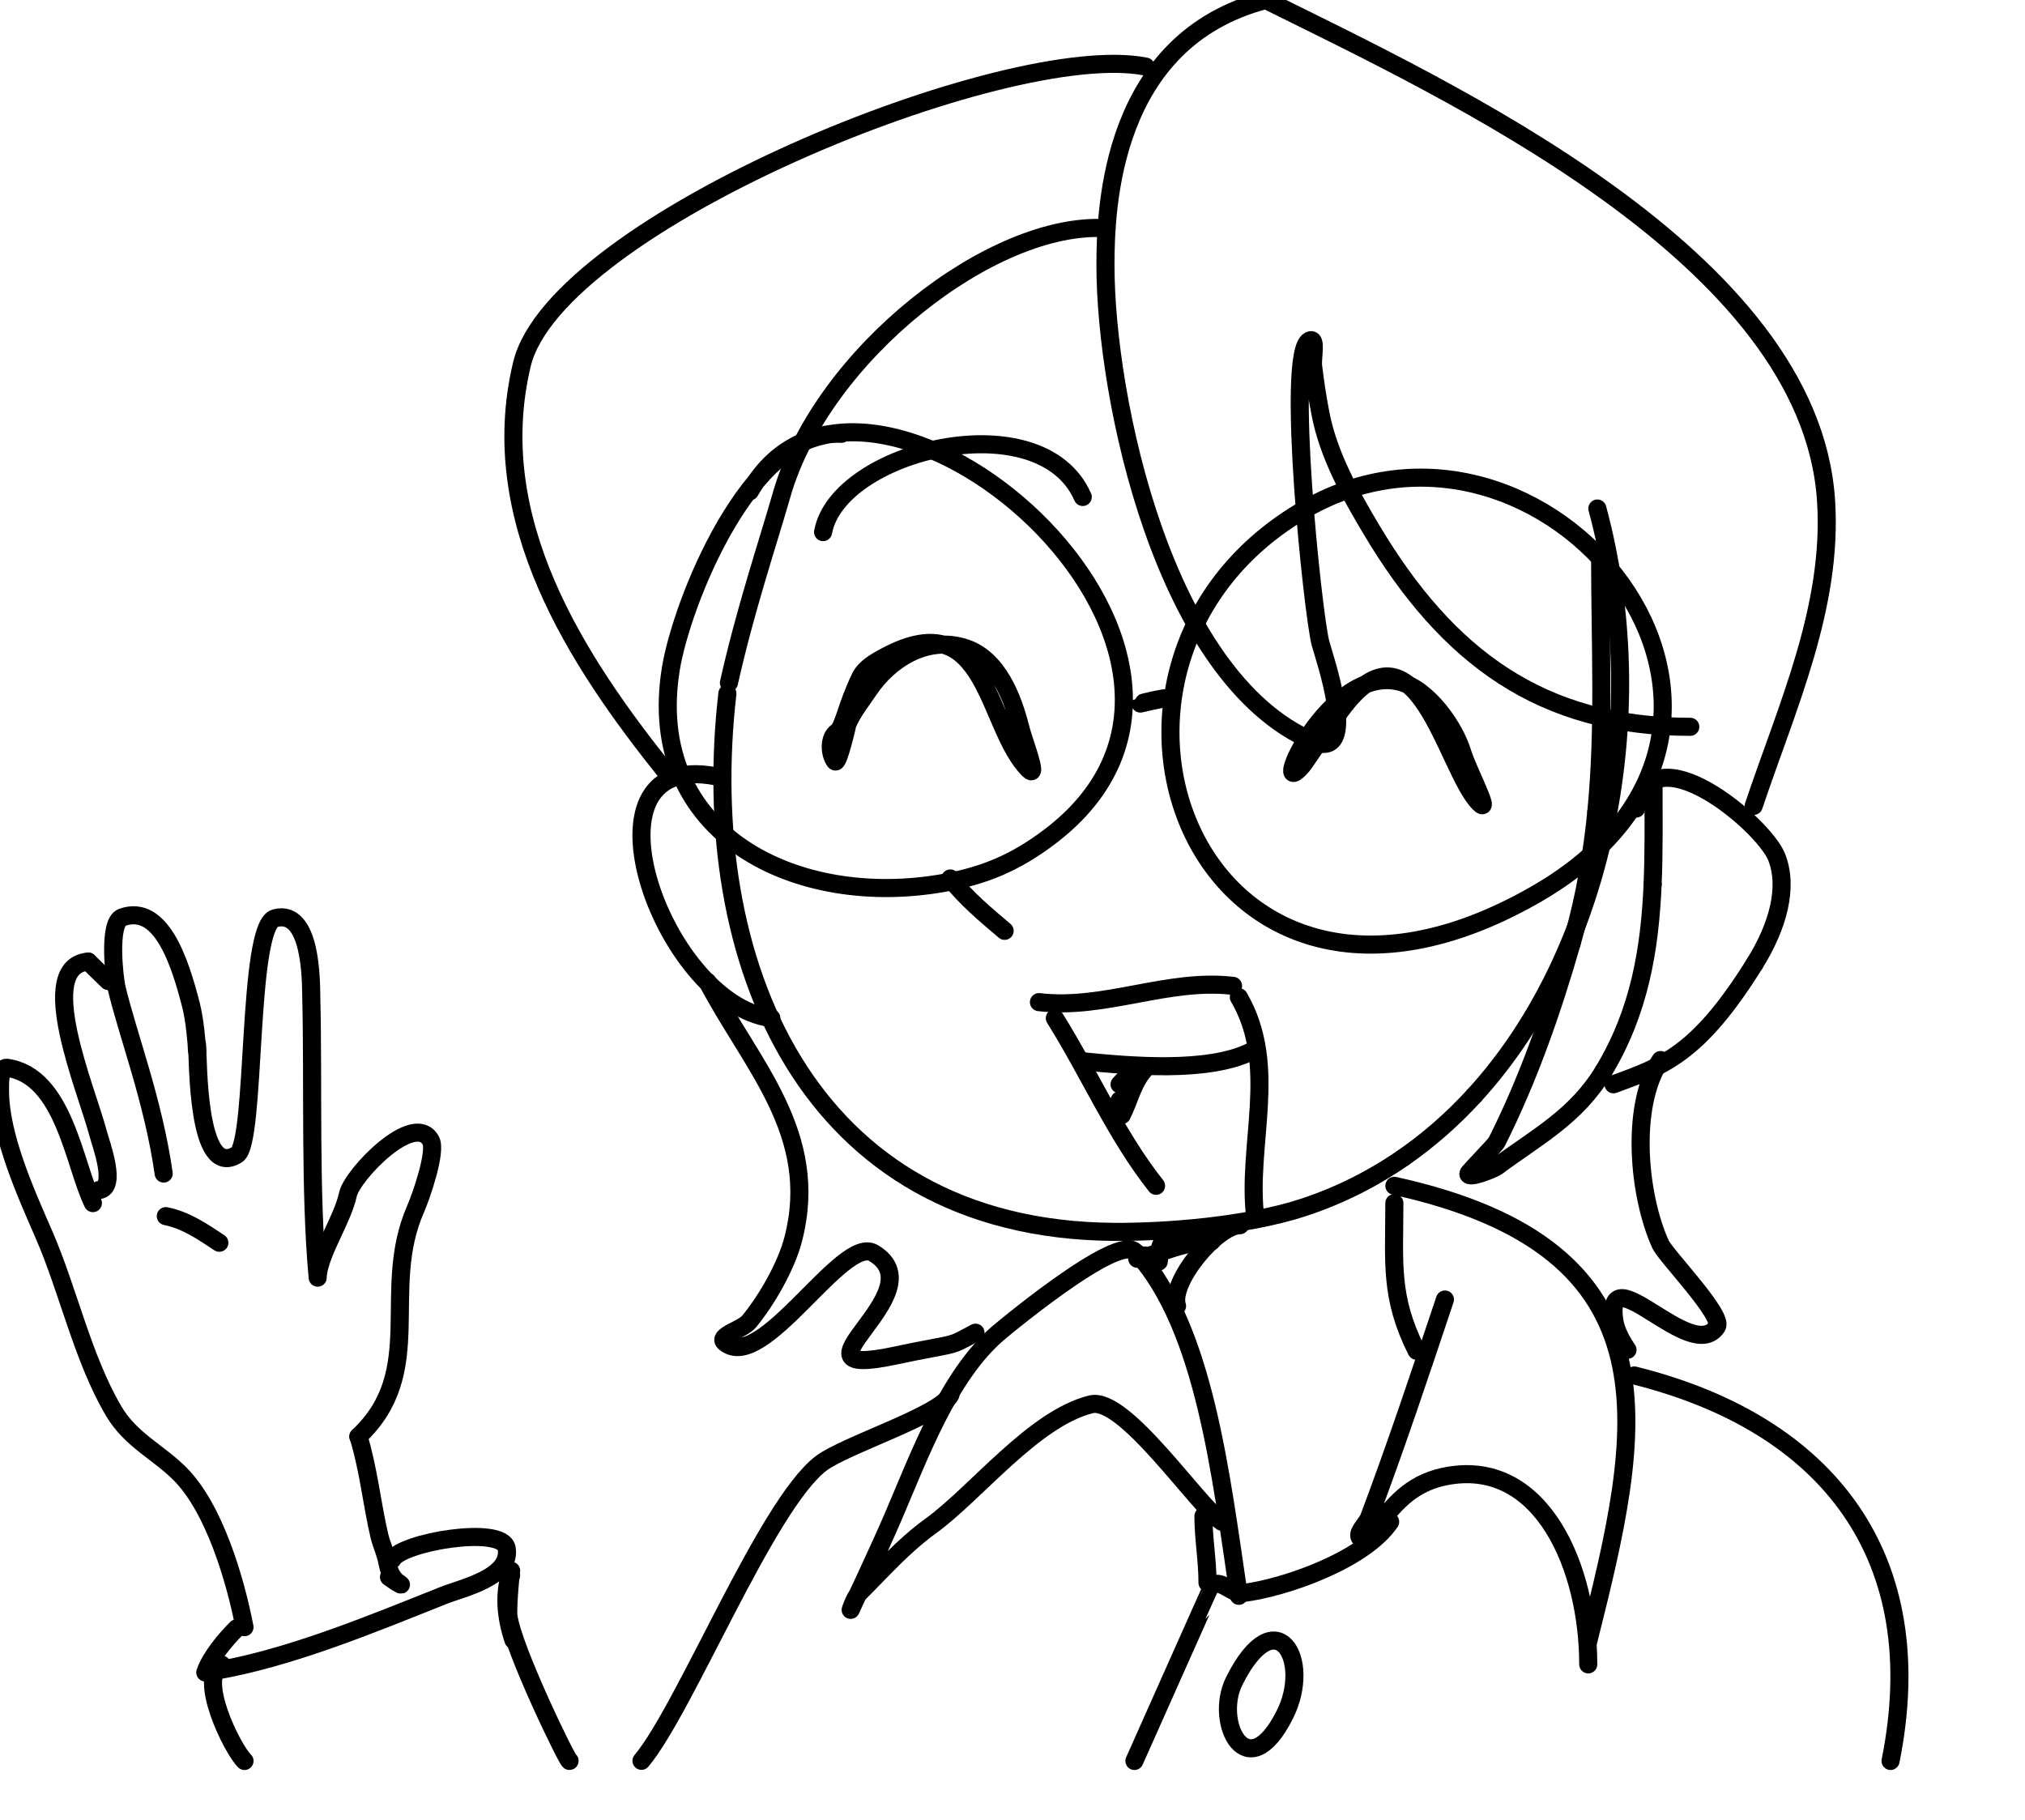 <svg width="168" height="151" viewBox="0 0 168 151" fill="none" xmlns="http://www.w3.org/2000/svg">
<g clip-path="url(#clip0_340_50)">
<path d="M122.31 90.886C133.387 78.787 137.034 58.841 132.521 42.19" stroke="black" stroke-width="1.5" stroke-miterlimit="10" stroke-linecap="round" stroke-linejoin="round"/>
<path d="M116.412 96.055C118.567 94.564 120.534 92.826 122.31 90.886" stroke="black" stroke-width="1.5" stroke-miterlimit="10" stroke-linecap="round" stroke-linejoin="round"/>
<path d="M60.347 57.533C57.8 79.656 66.841 102.016 92.413 102.203C96.824 102.235 103.522 101.697 108.133 100.178C111.144 99.187 113.905 97.788 116.412 96.055" stroke="black" stroke-width="1.5" stroke-miterlimit="10" stroke-linecap="round" stroke-linejoin="round"/>
<path d="M69.817 35.99C62.211 35.596 56.52 50.111 55.651 55.511C53.439 69.27 66.148 75.449 78.359 73.24C81.724 72.631 84.287 71.543 87.093 69.416C107.39 54.029 71.707 24.101 62.211 40.765" stroke="black" stroke-width="1.5" stroke-miterlimit="10" stroke-linecap="round" stroke-linejoin="round"/>
<path d="M94.954 58.292C95.473 58.159 97.055 57.856 96.526 57.944C95.241 58.157 93.988 58.539 94.954 58.292Z" stroke="black" stroke-width="1.5" stroke-miterlimit="10" stroke-linecap="round" stroke-linejoin="round"/>
<path d="M107.88 42.475C86.346 55.41 99.284 90.195 127.27 74.282C152.313 60.043 128.081 30.342 107.88 42.475Z" stroke="black" stroke-width="1.5" stroke-miterlimit="10" stroke-linecap="round" stroke-linejoin="round"/>
<path d="M69.451 60.725C68.771 61.176 68.786 62.508 69.276 63.159C69.534 63.501 70.297 60.094 70.325 60.03C70.757 59.025 71.462 58.159 72.071 57.249C73.745 54.751 76.861 52.697 80.106 53.773C82.812 54.67 84.039 57.952 84.648 60.378C84.936 61.524 86.186 64.689 85.347 63.854C81.815 60.339 81.945 49.927 73.469 54.468C72.668 54.897 71.767 55.391 71.373 56.206C70.206 58.617 69.993 60.366 69.451 60.725Z" stroke="black" stroke-width="1.5" stroke-miterlimit="10" stroke-linecap="round" stroke-linejoin="round"/>
<path d="M108.055 63.506C105.127 66.929 110.194 55.087 116.09 56.554C118.497 57.153 120.694 60.351 121.331 62.464C121.754 63.867 123.77 67.671 122.728 66.635C119.985 63.905 117.493 50.29 111.199 58.987C109.482 61.361 108.294 63.227 108.055 63.506Z" stroke="black" stroke-width="1.5" stroke-miterlimit="10" stroke-linecap="round" stroke-linejoin="round"/>
<path d="M78.841 72.882C80.164 74.548 81.728 75.857 83.348 77.228" stroke="black" stroke-width="1.5" stroke-miterlimit="10" stroke-linecap="round" stroke-linejoin="round"/>
<path d="M86.193 83.143C91.692 83.786 96.846 81.156 102.298 81.793" stroke="black" stroke-width="1.5" stroke-miterlimit="10" stroke-linecap="round" stroke-linejoin="round"/>
<path d="M87.513 84.473C90.356 89.006 92.599 94.209 95.911 98.382" stroke="black" stroke-width="1.5" stroke-miterlimit="10" stroke-linecap="round" stroke-linejoin="round"/>
<path d="M102.778 82.73C106.141 88.485 103.369 95.051 104.153 101.108" stroke="black" stroke-width="1.5" stroke-miterlimit="10" stroke-linecap="round" stroke-linejoin="round"/>
<path d="M145.584 79.935C140.859 87.532 137.945 88.457 133.861 89.959" stroke="black" stroke-width="1.5" stroke-miterlimit="10" stroke-linecap="round" stroke-linejoin="round"/>
<path d="M135.74 67.083C136.944 60.51 146.304 68.375 147.389 71.092C148.395 73.61 147.508 76.841 145.583 79.935" stroke="black" stroke-width="1.5" stroke-miterlimit="10" stroke-linecap="round" stroke-linejoin="round"/>
<path d="M59.934 64.527C47.253 61.466 54.792 83.245 63.994 84.473" stroke="black" stroke-width="1.5" stroke-miterlimit="10" stroke-linecap="round" stroke-linejoin="round"/>
<path d="M105.015 0C92.179 3.336 91.712 17.182 91.712 22.007C91.712 33.05 96.546 56.225 108.939 61.51C112.874 63.188 109.828 54.422 109.547 53.348C108.928 50.989 106.629 29.256 108.635 28.258C109.276 27.939 108.855 29.666 108.939 30.373C109.095 31.69 109.297 33.002 109.547 34.303C110.206 37.75 112.025 41.003 113.8 43.977C120.083 54.507 127.884 60.301 140.231 60.301" stroke="black" stroke-width="1.5" stroke-miterlimit="10" stroke-linecap="round" stroke-linejoin="round"/>
<path d="M105.016 0C120.096 7.503 150.139 21.291 151.492 41.489C152.086 50.347 148.243 58.651 145.492 66.862" stroke="black" stroke-width="1.5" stroke-miterlimit="10" stroke-linecap="round" stroke-linejoin="round"/>
<path d="M91.795 18.934C82.359 18.329 68.196 29.408 64.861 40.997C63.588 45.418 61.857 50.501 60.474 56.651" stroke="black" stroke-width="1.5" stroke-miterlimit="10" stroke-linecap="round" stroke-linejoin="round"/>
<path d="M95.05 5.524C83.624 3.25 46.108 18.487 43.299 30.227C40.218 43.104 47.774 54.748 55.399 64.233" stroke="black" stroke-width="1.5" stroke-miterlimit="10" stroke-linecap="round" stroke-linejoin="round"/>
<path d="M94.351 103.989C99.926 110.227 101.279 122.335 102.778 132.399" stroke="black" stroke-width="1.5" stroke-miterlimit="10" stroke-linecap="round" stroke-linejoin="round"/>
<path d="M94.351 104.434C94.351 101.023 83.592 109.934 82.812 110.599C78.671 114.131 76.223 120.91 74.07 125.908C72.96 128.484 70.573 133.563 70.573 133.563C70.573 133.563 70.904 132.538 71.272 132.171C73.2 130.253 74.946 128.247 77.217 126.604C80.966 123.891 85.753 117.696 90.504 116.514C93.29 115.821 99.349 124.914 101.372 126.256" stroke="black" stroke-width="1.5" stroke-miterlimit="10" stroke-linecap="round" stroke-linejoin="round"/>
<path d="M115.68 99.813C115.68 104.763 115.278 107.596 117.524 112.066" stroke="black" stroke-width="1.5" stroke-miterlimit="10" stroke-linecap="round" stroke-linejoin="round"/>
<path d="M115.681 98.382C139.64 103.659 136.163 118.67 131.766 136.172" stroke="black" stroke-width="1.5" stroke-miterlimit="10" stroke-linecap="round" stroke-linejoin="round"/>
<path d="M119.876 107.816C117.855 113.849 115.849 119.894 113.582 125.908C113.362 126.493 112.439 127.206 112.883 127.648C113.295 128.058 113.932 127.068 114.282 126.604C115.856 124.515 117.336 122.908 120.226 122.429C127.996 121.14 131.765 130.138 131.765 138.086" stroke="black" stroke-width="1.5" stroke-miterlimit="10" stroke-linecap="round" stroke-linejoin="round"/>
<path d="M115.331 126.256C113.24 129.377 106.703 131.722 103.093 132.171C102.251 132.276 101.404 131.097 100.645 131.475C100.613 131.491 94.507 145.24 94.114 146.1" stroke="black" stroke-width="1.5" stroke-miterlimit="10" stroke-linecap="round" stroke-linejoin="round"/>
<path d="M102.394 139.477C100.681 142.912 103.483 148.444 106.59 142.261C108.897 137.668 105.826 132.593 102.394 139.477Z" stroke="black" stroke-width="1.5" stroke-miterlimit="10" stroke-linecap="round" stroke-linejoin="round"/>
<path d="M137.105 73.372C137.223 70.642 137.183 67.862 137.183 65.036" stroke="black" stroke-width="1.5" stroke-miterlimit="10" stroke-linecap="round" stroke-linejoin="round"/>
<path d="M133.046 88.852C136.027 83.909 136.873 78.738 137.106 73.372" stroke="black" stroke-width="1.5" stroke-miterlimit="10" stroke-linecap="round" stroke-linejoin="round"/>
<path d="M130.386 78.267C128.775 83.876 126.804 89.512 124.18 94.732C124.024 95.044 121.816 97.253 121.816 97.379C121.816 97.852 123.937 96.972 124.18 96.791C127.519 94.299 130.754 92.651 133.045 88.852" stroke="black" stroke-width="1.5" stroke-miterlimit="10" stroke-linecap="round" stroke-linejoin="round"/>
<path d="M131.769 72.265C131.423 74.231 130.972 76.225 130.386 78.267" stroke="black" stroke-width="1.5" stroke-miterlimit="10" stroke-linecap="round" stroke-linejoin="round"/>
<path d="M132.433 67.379C132.274 68.995 132.059 70.62 131.77 72.265" stroke="black" stroke-width="1.5" stroke-miterlimit="10" stroke-linecap="round" stroke-linejoin="round"/>
<path d="M132.75 45.924C132.75 53.487 133.126 60.343 132.433 67.379" stroke="black" stroke-width="1.5" stroke-miterlimit="10" stroke-linecap="round" stroke-linejoin="round"/>
<path d="M137.768 87.948C135.231 91.733 135.911 99.185 137.768 103.248C138.2 104.195 143.046 109.168 142.436 110.079C140.327 113.226 133.122 103.951 133.923 109.532C134.05 110.418 134.537 111.269 135.022 111.991" stroke="black" stroke-width="1.5" stroke-miterlimit="10" stroke-linecap="round" stroke-linejoin="round"/>
<path d="M58.701 81.464C62.302 88.348 68.053 94.047 65.82 102.768C65.237 105.045 63.611 107.862 62.147 109.642C61.584 110.326 59.453 110.83 60.141 111.391C63.276 113.945 69.907 102.417 72.483 103.967C77.902 107.23 64.394 114.564 74.269 112.47C75.285 112.254 76.302 112.044 77.323 111.857C79.503 111.456 79.175 111.479 80.932 110.569" stroke="black" stroke-width="1.5" stroke-miterlimit="10" stroke-linecap="round" stroke-linejoin="round"/>
<path d="M89.889 88.057C93.721 88.438 100.22 89.019 103.79 87.243" stroke="black" stroke-width="1.5" stroke-miterlimit="10" stroke-linecap="round" stroke-linejoin="round"/>
<path d="M92.615 91.854C92.71 91.675 92.952 91.119 92.888 91.311C92.656 92.003 92.212 92.606 92.615 91.854Z" stroke="black" stroke-width="1.5" stroke-miterlimit="10" stroke-linecap="round" stroke-linejoin="round"/>
<path d="M94.3 88.461C94.401 88.36 92.786 90.056 92.887 89.955C93.209 89.635 94.262 88.788 93.978 89.141C93.336 89.94 93.527 89.23 94.3 88.461Z" stroke="black" stroke-width="1.5" stroke-miterlimit="10" stroke-linecap="round" stroke-linejoin="round"/>
<path d="M78.841 115.735C77.997 117.415 70.075 119.915 68.114 121.416C63.574 124.891 56.851 141.751 53.219 146.088" stroke="black" stroke-width="1.5" stroke-miterlimit="10" stroke-linecap="round" stroke-linejoin="round"/>
<path d="M135.588 114.118C151.807 118.153 160.218 129.327 156.846 146.1" stroke="black" stroke-width="1.5" stroke-miterlimit="10" stroke-linecap="round" stroke-linejoin="round"/>
<path d="M32.272 130.843C32.59 131.047 32.882 131.297 33.225 131.457C33.41 131.543 32.885 131.225 32.759 131.069C32.168 130.343 32.261 129.954 31.981 128.999C31.83 128.481 31.605 127.981 31.482 127.457C30.841 124.709 30.578 121.9 29.741 119.186" stroke="black" stroke-width="1.5" stroke-miterlimit="10" stroke-linecap="round" stroke-linejoin="round"/>
<path d="M29.727 119.186C35.491 113.785 31.503 107.109 34.473 100.318C34.975 99.168 36.232 95.5 35.736 94.616C34.349 92.143 29.225 97.453 28.867 99.09C28.401 101.223 26.619 103.728 26.356 105.801" stroke="black" stroke-width="1.5" stroke-miterlimit="10" stroke-linecap="round" stroke-linejoin="round"/>
<path d="M26.356 106.002C25.692 98.817 26.003 89.858 25.821 82.54C25.794 81.453 25.85 75.399 22.836 76.175C20.453 76.789 21.281 94.787 19.659 95.8C16.302 97.895 16.454 87.836 16.345 86.651" stroke="black" stroke-width="1.5" stroke-miterlimit="10" stroke-linecap="round" stroke-linejoin="round"/>
<path d="M16.345 87.157C16.321 86.471 16.155 84.603 15.853 83.419C14.928 79.785 13.37 74.966 10.143 76.107C8.921 76.539 9.516 81.29 9.653 81.873C10.571 85.797 12.702 91.222 13.58 97.364" stroke="black" stroke-width="1.5" stroke-miterlimit="10" stroke-linecap="round" stroke-linejoin="round"/>
<path d="M7.319 79.779C2.825 80.173 7.168 90.363 8.123 93.976C8.374 94.924 9.759 98.573 8.202 98.736" stroke="black" stroke-width="1.5" stroke-miterlimit="10" stroke-linecap="round" stroke-linejoin="round"/>
<path d="M7.707 99.817C6.14 96.622 5.318 89.258 0.587 88.592C-0.053 88.501 0.002 89.984 0.001 90.447C-0.014 94.233 2.159 99.011 3.64 102.414C5.681 107.104 6.848 112.688 9.432 117.072C10.854 119.485 13.163 120.487 14.962 122.31C17.801 125.185 19.53 131.095 20.285 135" stroke="black" stroke-width="1.5" stroke-miterlimit="10" stroke-linecap="round" stroke-linejoin="round"/>
<path d="M7.319 79.779L8.97 81.391" stroke="black" stroke-width="1.5" stroke-miterlimit="10" stroke-linecap="round" stroke-linejoin="round"/>
<path d="M17.642 138.657C23.972 137.607 30.871 134.725 36.821 132.357C38.364 131.743 42.438 130.87 42.035 128.466C41.709 126.519 33.266 127.944 32.538 129.393" stroke="black" stroke-width="1.5" stroke-miterlimit="10" stroke-linecap="round" stroke-linejoin="round"/>
<path d="M42.407 130.319C41.769 132.224 41.962 134.177 42.593 136.063" stroke="black" stroke-width="1.5" stroke-miterlimit="10" stroke-linecap="round" stroke-linejoin="round"/>
<path d="M18.386 138.101C16.342 139.118 19.227 145.047 20.285 146.1" stroke="black" stroke-width="1.5" stroke-miterlimit="10" stroke-linecap="round" stroke-linejoin="round"/>
<path d="M19.627 135.099C18.686 136.035 17.446 137.521 17.032 138.756" stroke="black" stroke-width="1.5" stroke-miterlimit="10" stroke-linecap="round" stroke-linejoin="round"/>
<path d="M95.158 88.513C93.993 89.672 93.776 91.104 93.069 92.51" stroke="black" stroke-width="1.5" stroke-miterlimit="10" stroke-linecap="round" stroke-linejoin="round"/>
<path d="M99.841 125.785C99.841 127.67 100.178 129.403 100.178 131.316" stroke="black" stroke-width="1.5" stroke-miterlimit="10" stroke-linecap="round" stroke-linejoin="round"/>
<path d="M97.651 108.354C96.991 106.381 100.96 101.65 102.873 101.65" stroke="black" stroke-width="1.5" stroke-miterlimit="10" stroke-linecap="round" stroke-linejoin="round"/>
<path d="M94.956 104.164C93.947 104.666 96.867 103.698 96.977 103.661C98.14 103.276 99.282 102.991 100.514 102.991" stroke="black" stroke-width="1.5" stroke-miterlimit="10" stroke-linecap="round" stroke-linejoin="round"/>
<path d="M96.64 102.656C96.101 103.729 96.334 103.078 96.135 104.667" stroke="black" stroke-width="1.5" stroke-miterlimit="10" stroke-linecap="round" stroke-linejoin="round"/>
<path d="M68.286 44.147C69.506 37.38 86.336 33.25 89.828 41.232" stroke="black" stroke-width="1.5" stroke-miterlimit="10" stroke-linecap="round" stroke-linejoin="round"/>
<path d="M13.756 100.897C15.403 101.225 16.8 102.18 18.197 103.106" stroke="black" stroke-width="1.5" stroke-miterlimit="10" stroke-linecap="round" stroke-linejoin="round"/>
<path d="M42.4 130.724C42.4 129.891 42.1 133.342 42.178 134.038C42.474 136.692 47.253 146.481 47.253 146.088" stroke="black" stroke-width="1.5" stroke-miterlimit="10" stroke-linecap="round" stroke-linejoin="round"/>
</g>
<defs>
<clipPath id="clip0_340_50">
<rect width="168" height="151" fill="white"/>
</clipPath>
</defs>
</svg>
